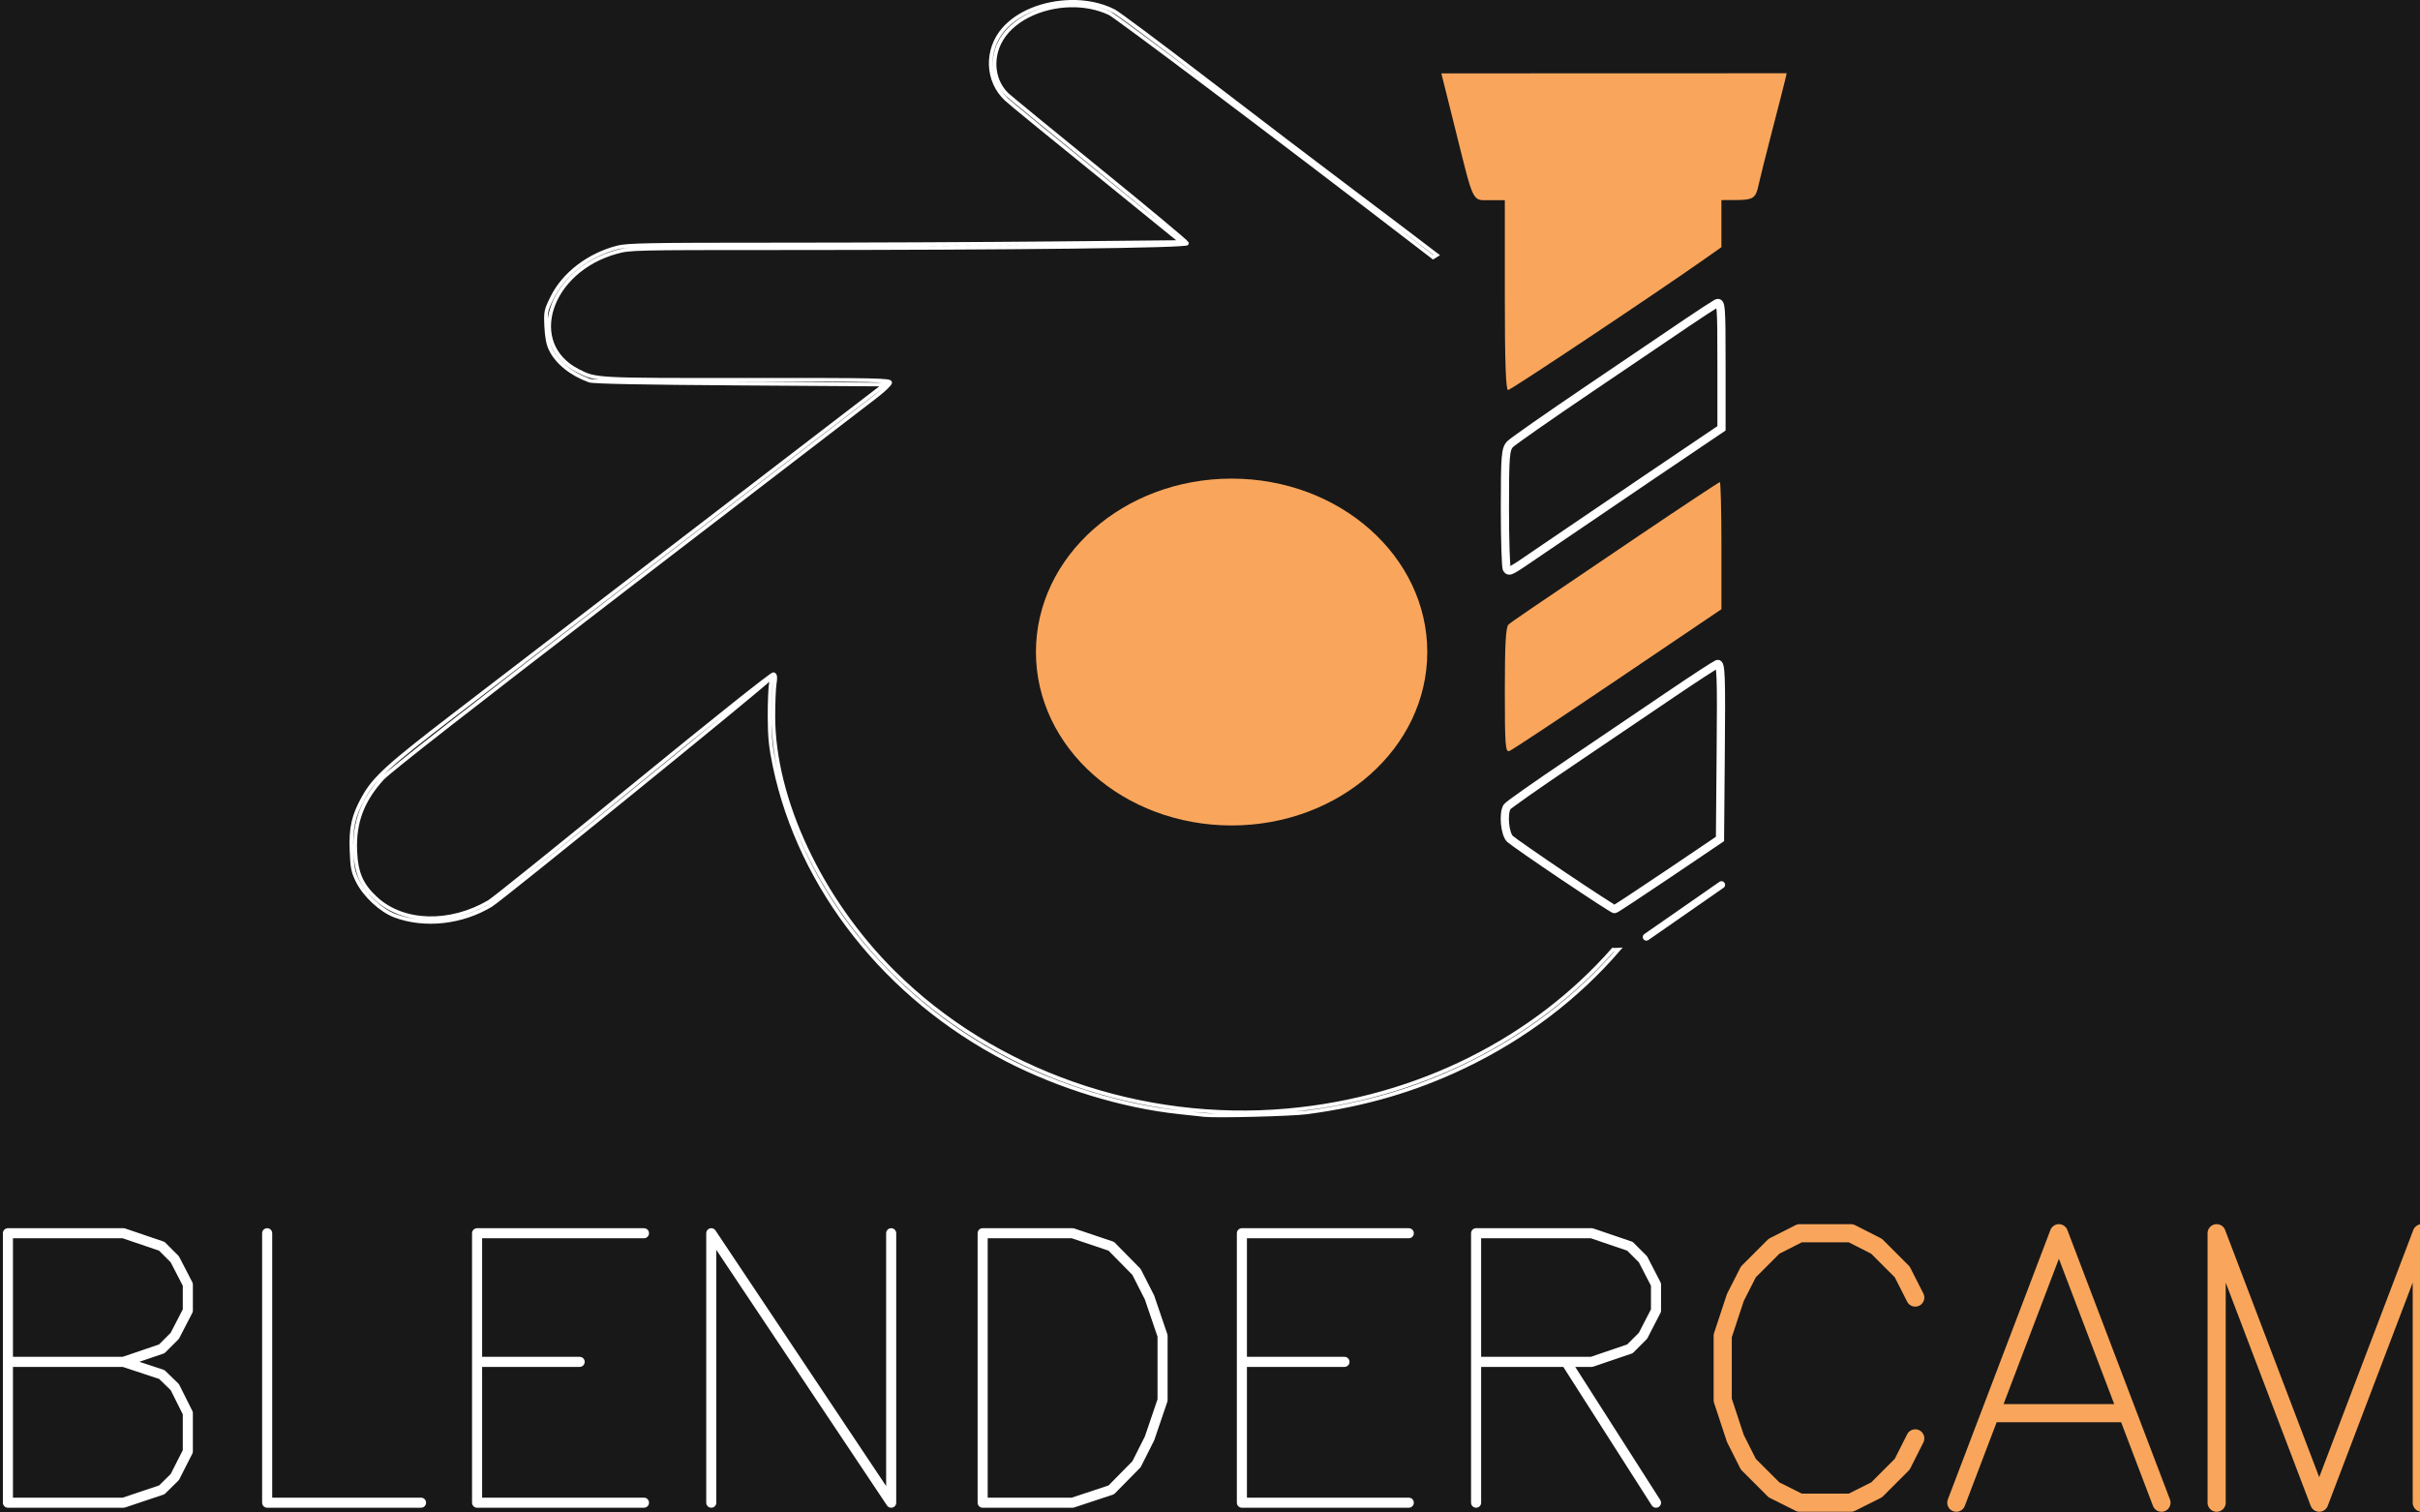 <?xml version="1.0" encoding="UTF-8" standalone="no"?>
<!-- Created with Inkscape (http://www.inkscape.org/) -->

<svg
   width="110.853mm"
   height="69.273mm"
   viewBox="0 0 110.853 69.273"
   version="1.1"
   id="svg1"
   xml:space="preserve"
   inkscape:version="1.3-dev (38535c2, 2022-11-14)"
   sodipodi:docname="BlenderCAM Icon.svg"
   xmlns:inkscape="http://www.inkscape.org/namespaces/inkscape"
   xmlns:sodipodi="http://sodipodi.sourceforge.net/DTD/sodipodi-0.dtd"
   xmlns="http://www.w3.org/2000/svg"
   xmlns:svg="http://www.w3.org/2000/svg"><sodipodi:namedview
     id="namedview1"
     pagecolor="#ffffff"
     bordercolor="#000000"
     borderopacity="0.25"
     inkscape:showpageshadow="2"
     inkscape:pageopacity="0.0"
     inkscape:pagecheckerboard="0"
     inkscape:deskcolor="#d1d1d1"
     inkscape:document-units="mm"
     inkscape:zoom="0.53668681"
     inkscape:cx="-2048.6809"
     inkscape:cy="966.1128"
     inkscape:window-width="2560"
     inkscape:window-height="1415"
     inkscape:window-x="1680"
     inkscape:window-y="0"
     inkscape:window-maximized="1"
     inkscape:current-layer="layer1"
     showgrid="false" /><defs
     id="defs1" /><g
     inkscape:label="Calque 1"
     inkscape:groupmode="layer"
     id="layer1"
     transform="translate(736.874,-153.953)"><rect
       style="fill:#181818;fill-opacity:1;stroke:none;stroke-width:0.4;stroke-linecap:round;stroke-linejoin:round;stroke-dasharray:none;stroke-dashoffset:0;stroke-opacity:1"
       id="rect56"
       width="508.717"
       height="286.609"
       x="-935.836"
       y="69.389"
       sodipodi:insensitive="true" /><path
       style="fill:none;fill-opacity:1;stroke:#ffffff;stroke-width:0.331;stroke-linecap:round;stroke-linejoin:round;stroke-dasharray:none;stroke-dashoffset:0;stroke-opacity:1"
       d="m -658.018,194.484 -3.44,2.392"
       id="path59" /><path
       style="fill:#ffffff;fill-opacity:1;stroke:none;stroke-width:0.488;stroke-opacity:1"
       d="m -680.15,176.137 c -1.554,-0.005 -1.708,0.008 -2.488,0.227 -1.62,0.453 -2.88,1.191 -3.974,2.328 -1.037,1.077 -1.604,2.06 -1.955,3.386 -0.213,0.805 -0.255,2.42 -0.083,3.228 0.673,3.168 3.509,5.689 7.021,6.24 0.688,0.108 2.759,0.041 3.438,-0.111 2.708,-0.606 5.03,-2.472 6.01,-4.83 0.407,-0.979 0.553,-1.869 0.503,-3.072 -0.049,-1.19 -0.188,-1.769 -0.662,-2.765 -1.017,-2.136 -2.841,-3.623 -5.388,-4.394 -0.716,-0.217 -0.87,-0.231 -2.421,-0.236 z m -0.041,0.138 c 0.729,0.003 1.47,0.093 2.209,0.28 2.469,0.625 4.456,2.221 5.476,4.399 0.488,1.041 0.625,1.693 0.62,2.951 -0.003,0.896 -0.038,1.179 -0.228,1.81 -0.124,0.411 -0.325,0.947 -0.448,1.189 -1.087,2.15 -3.214,3.758 -5.695,4.307 -0.911,0.201 -2.906,0.221 -3.763,0.037 -0.676,-0.145 -1.681,-0.494 -2.251,-0.782 -1.462,-0.738 -2.879,-2.137 -3.589,-3.546 -0.622,-1.234 -0.855,-3.005 -0.578,-4.379 0.754,-3.727 4.312,-6.279 8.246,-6.266 z"
       id="path23-4-0-0" /><path
       id="path1-6-0-8-99"
       style="fill:none;stroke:#ffffff;stroke-width:0.17;stroke-dasharray:none;stroke-opacity:1"
       d="m -687.856,154.04 c -1.176,0.026 -2.358,0.468 -3.038,1.242 -0.836,0.952 -0.788,2.38 0.108,3.213 0.24,0.223 1.608,1.34 7.34,5.99 l 0.687,0.556 -5.862,0.057 c -3.223,0.031 -8.916,0.056 -12.651,0.056 -5.907,0 -6.858,0.018 -7.312,0.134 -1.322,0.339 -2.461,1.209 -2.993,2.285 -0.293,0.593 -0.307,0.658 -0.276,1.332 0.022,0.472 0.088,0.821 0.198,1.045 0.299,0.612 0.942,1.131 1.781,1.436 0.175,0.063 2.388,0.108 6.893,0.137 l 6.635,0.044 -2.936,2.251 c -3.657,2.805 -5.622,4.313 -10.25,7.865 -2.009,1.542 -4.958,3.805 -6.553,5.029 -3.019,2.317 -3.648,2.891 -4.14,3.777 -0.463,0.834 -0.586,1.381 -0.546,2.43 0.03,0.786 0.066,0.967 0.28,1.398 0.325,0.653 1.072,1.344 1.711,1.583 1.362,0.509 3.068,0.32 4.402,-0.489 0.477,-0.289 12.531,-10.077 12.773,-10.371 0.095,-0.116 0.103,-0.086 0.046,0.202 -0.036,0.187 -0.065,0.875 -0.063,1.529 0.003,0.952 0.049,1.406 0.23,2.271 1.172,5.595 5.12,10.596 10.61,13.441 2.429,1.258 5.342,2.148 7.922,2.42 0.467,0.049 0.983,0.105 1.147,0.124 0.529,0.062 4.015,-0.026 4.715,-0.12 2.634,-0.352 4.927,-1.021 7.176,-2.094 2.788,-1.331 5.188,-3.164 7.083,-5.359 -0.053,0.003 -0.106,0.005 -0.159,0.008 -0.03,-0.001 -0.059,-0.003 -0.089,-0.005 -3.582,4.07 -8.886,6.819 -14.902,7.36 -6.723,0.604 -13.46,-1.754 -18.056,-6.324 -3.346,-3.327 -5.501,-7.916 -5.505,-11.723 -5.7e-4,-0.607 0.027,-1.281 0.061,-1.497 0.047,-0.297 0.034,-0.404 -0.052,-0.437 -0.067,-0.026 -2.726,2.092 -6.386,5.085 -3.449,2.821 -6.439,5.227 -6.643,5.346 -1.791,1.05 -3.926,0.991 -5.165,-0.141 -0.684,-0.625 -0.925,-1.175 -0.966,-2.204 -0.052,-1.294 0.321,-2.294 1.233,-3.301 0.304,-0.336 4.138,-3.331 11.224,-8.77 5.919,-4.543 11.046,-8.479 11.393,-8.746 0.347,-0.267 0.641,-0.547 0.652,-0.621 0.018,-0.123 -0.587,-0.136 -6.535,-0.132 -6.984,0.005 -6.946,0.007 -7.763,-0.412 -2.418,-1.236 -1.336,-4.586 1.759,-5.443 0.618,-0.171 0.82,-0.175 7.348,-0.175 10.855,-1.2e-4 18.828,-0.094 18.799,-0.22 -0.014,-0.058 -1.822,-1.565 -4.017,-3.348 -2.196,-1.783 -4.097,-3.342 -4.226,-3.464 -0.614,-0.58 -0.76,-1.546 -0.358,-2.367 0.511,-1.044 1.87,-1.692 3.245,-1.722 0.625,-0.014 1.253,0.101 1.807,0.364 0.268,0.127 6.854,5.053 14.813,11.174 0.055,-0.035 0.111,-0.069 0.166,-0.103 -1.984,-1.522 -5.095,-3.822 -10.607,-8.056 -2.104,-1.616 -3.987,-3.021 -4.184,-3.121 -0.592,-0.302 -1.295,-0.437 -2.001,-0.421 z"
       sodipodi:nodetypes="csscccscssssccccccscsscccccsccccccccscsccssssssccssscsscsccssc" /><g
       id="g20-5-1-4"
       transform="matrix(3.445,0,0,3.445,-903.191,-211.928)"
       style="fill:none;stroke:#ffffff;stroke-width:0.109;stroke-dasharray:none;stroke-opacity:1"><path
         style="fill:none;fill-opacity:1;stroke:#ffffff;stroke-width:0.109;stroke-dasharray:none;stroke-opacity:1"
         d="m 68.314,113.774 c -0.014,-0.015 -0.026,-0.378 -0.026,-0.809 0,-0.701 0.007,-0.79 0.071,-0.854 0.039,-0.039 0.514,-0.371 1.055,-0.737 0.541,-0.366 1.126,-0.762 1.3,-0.88 0.174,-0.118 0.347,-0.23 0.385,-0.251 0.065,-0.035 0.069,0.016 0.069,0.811 v 0.848 l -0.977,0.66 c -0.537,0.363 -1.166,0.79 -1.398,0.949 -0.45,0.308 -0.439,0.303 -0.479,0.263 z"
         id="path19-9-3-5" /><path
         style="fill:#f9a65c;fill-opacity:1;stroke:none;stroke-width:0.109;stroke-dasharray:none;stroke-opacity:1"
         d="m 68.287,115.385 c 0,-0.616 0.013,-0.842 0.049,-0.874 0.054,-0.046 0.206,-0.15 1.755,-1.196 0.569,-0.384 1.044,-0.698 1.055,-0.698 0.011,0 0.021,0.38 0.021,0.845 v 0.845 l -1.378,0.931 c -0.758,0.512 -1.406,0.941 -1.44,0.954 -0.055,0.021 -0.062,-0.068 -0.062,-0.807 z"
         id="path18-4-1-1" /><path
         style="fill:none;fill-opacity:1;stroke:#ffffff;stroke-width:0.109;stroke-dasharray:none;stroke-opacity:1"
         d="m 69.075,117.861 c -0.357,-0.24 -0.68,-0.465 -0.718,-0.499 -0.071,-0.064 -0.096,-0.343 -0.039,-0.428 0.016,-0.024 0.393,-0.289 0.838,-0.589 0.445,-0.3 1.055,-0.713 1.355,-0.917 0.301,-0.204 0.572,-0.38 0.602,-0.392 0.048,-0.018 0.054,0.153 0.045,1.152 l -0.01,1.174 -0.69,0.466 c -0.38,0.256 -0.7,0.467 -0.712,0.468 -0.012,10e-4 -0.314,-0.195 -0.671,-0.435 z"
         id="path17-6-1-0" /><path
         id="path3-92-0-3"
         style="fill:#f9a65c;fill-opacity:1;stroke:none;stroke-width:0.109;stroke-dasharray:none;stroke-opacity:1"
         d="m 67.443,107.182 0.187,0.749 c 0.249,0.999 0.218,0.937 0.459,0.937 h 0.198 v 1.262 c 0,0.879 0.013,1.263 0.043,1.263 0.036,0 1.973,-1.291 2.623,-1.749 l 0.214,-0.151 v -0.313 -0.313 l 0.188,-5.2e-4 c 0.233,-7.5e-4 0.269,-0.024 0.305,-0.196 0.016,-0.076 0.096,-0.396 0.178,-0.711 0.082,-0.315 0.16,-0.621 0.174,-0.681 l 0.023,-0.098 z" /></g><g
       inkscape:label="Hershey Text"
       style="fill:none;stroke:#000000;stroke-linecap:round;stroke-linejoin:round"
       id="g34-3-7"
       transform="matrix(1.695,0,0,1.695,-846.481,-67.249)"><g
         transform="translate(62.459,171.113)"
         id="g33-4-8"
         style="stroke:#ffffff;stroke-opacity:1"><path
           d="M 220,662 V 0 m 0,662 h 284 l 94,-32 32,-32 32,-62 v -64 l -32,-62 -32,-32 -94,-32 m -284,0 h 284 l 94,-31 32,-31 32,-64 V 126 L 630,63 598,31.5 504,0 H 220"
           style="stroke:#ffffff;stroke-width:0.258in;stroke-opacity:1"
           transform="scale(0.011,-0.011)"
           id="path24-0-8" /><path
           d="M 220,662 V 0 m 0,0 h 378"
           style="stroke:#ffffff;stroke-width:0.258in;stroke-opacity:1"
           transform="matrix(0.011,0,0,-0.011,7.006,0)"
           id="path25-3-6" /><path
           d="M 220,662 V 0 m 0,662 H 630 M 220,346 H 472 M 220,0 h 410"
           style="stroke:#ffffff;stroke-width:0.258in;stroke-opacity:1"
           transform="matrix(0.011,0,0,-0.011,12.679,0)"
           id="path26-9-0" /><path
           d="M 220,662 V 0 M 220,662 662,0 m 0,662 V 0"
           style="stroke:#ffffff;stroke-width:0.258in;stroke-opacity:1"
           transform="matrix(0.011,0,0,-0.011,19.008,0)"
           id="path27-1-4" /><path
           d="M 220,662 V 0 m 0,662 h 221 l 95,-32 62,-63 32,-63 32,-94 V 252 L 630,158 598,94.5 536,31.5 441,0 H 220"
           style="stroke:#ffffff;stroke-width:0.258in;stroke-opacity:1"
           transform="matrix(0.011,0,0,-0.011,26.342,0)"
           id="path28-9-6" /><path
           d="M 220,662 V 0 m 0,662 H 630 M 220,346 H 472 M 220,0 h 410"
           style="stroke:#ffffff;stroke-width:0.258in;stroke-opacity:1"
           transform="matrix(0.011,0,0,-0.011,33.348,0)"
           id="path29-6-7" /><path
           d="M 220,662 V 0 m 0,662 h 284 l 94,-32 32,-32 32,-62 V 472 L 630,410 598,378 504,346 H 220 M 441,346 662,0"
           style="stroke:#ffffff;stroke-width:0.258in;stroke-opacity:1"
           transform="matrix(0.011,0,0,-0.011,39.677,0)"
           id="path30-9-6" /><path
           d="m 662,504 -32,63 -63,63 -63,32 H 378 L 315,630 252,567 220,504 189,410 V 252 l 31,-94 32,-63.5 63,-63 L 378,0 h 126 l 63,31.5 63,63 32,63.5"
           style="stroke:#f9a65c;stroke-width:44.59;stroke-dasharray:none;stroke-opacity:1"
           transform="matrix(0.011,0,0,-0.011,46.683,0)"
           id="path31-3-0" /><path
           d="M 378,662 126,0 M 378,662 630,0 M 220,220 h 316"
           style="stroke:#f9a65c;stroke-width:44.59;stroke-dasharray:none;stroke-opacity:1"
           transform="matrix(0.011,0,0,-0.011,53.689,0)"
           id="path32-3-9" /><path
           d="M 220,662 V 0 M 220,662 472,0 M 724,662 472,0 M 724,662 V 0"
           style="stroke:#f9a65c;stroke-width:44.59;stroke-dasharray:none;stroke-opacity:1"
           transform="matrix(0.011,0,0,-0.011,59.69,0)"
           id="path33-80-7" /></g></g><ellipse
       style="fill:#f9a65c;fill-opacity:1;stroke:none;stroke-width:0.4;stroke-linecap:round;stroke-linejoin:round;stroke-dasharray:none;stroke-dashoffset:0;stroke-opacity:1"
       id="path58"
       cx="-680.458"
       cy="183.821"
       rx="8.963"
       ry="7.944" /></g></svg>
